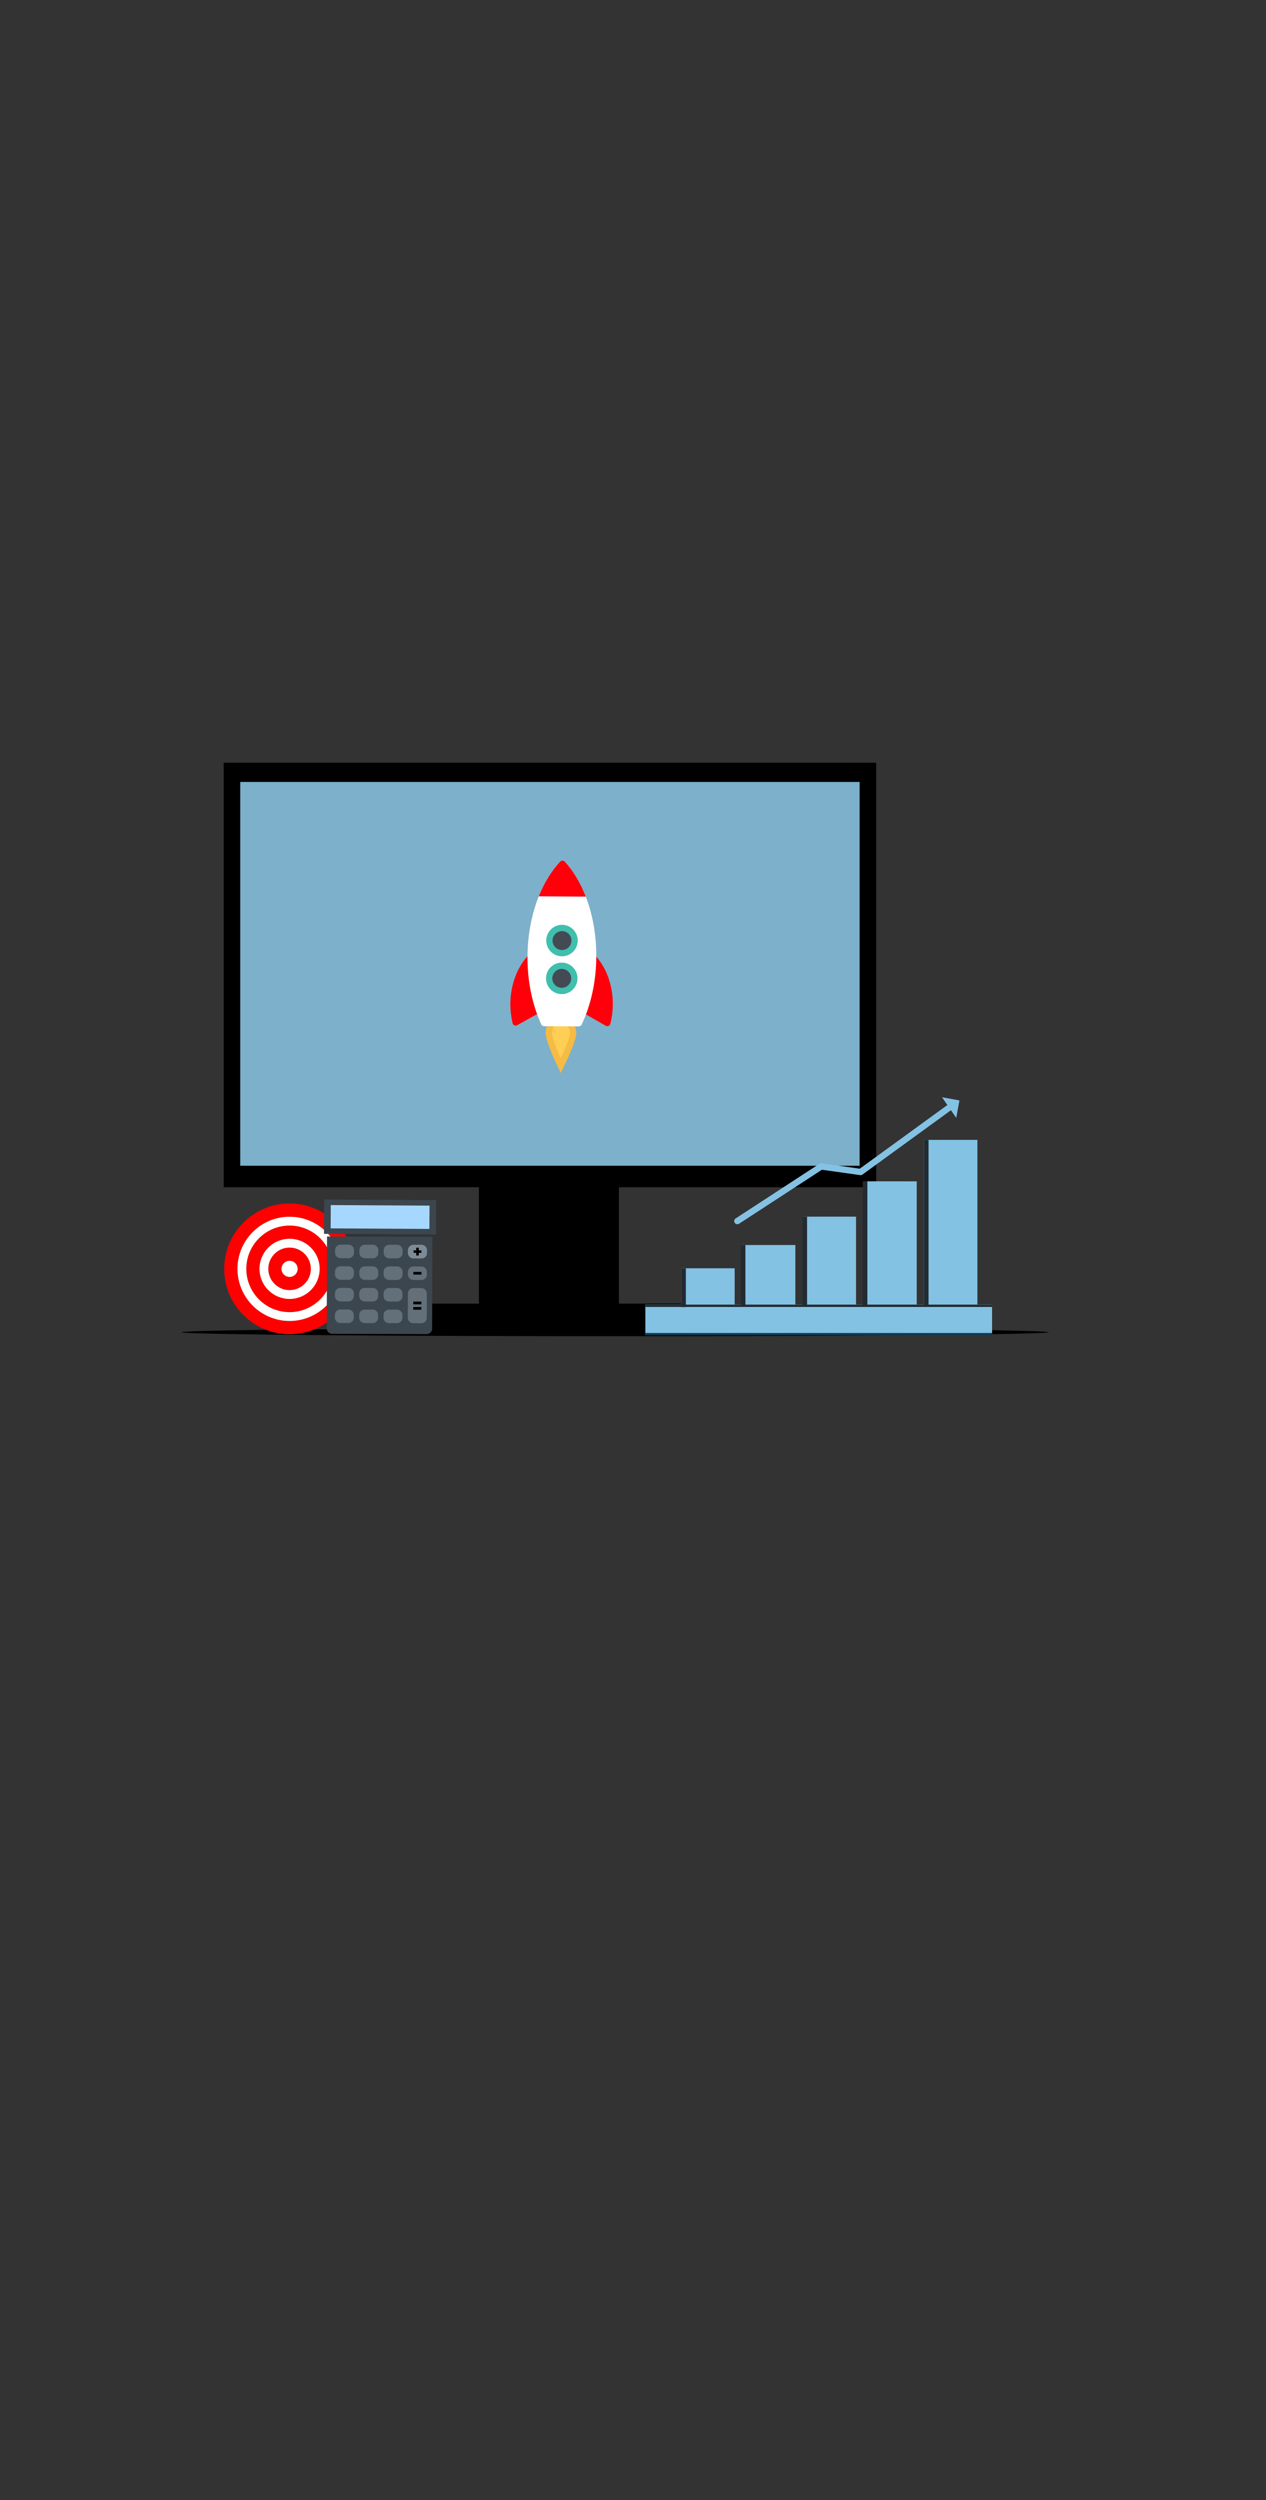 <?xml version='1.0' encoding='utf-8'?>
<svg xmlns="http://www.w3.org/2000/svg" version="1.1" width="1080px" height="2132px" viewBox="0 0 1080 2132"><rect x="0" y="0" width="1080" height="2132" fill="#333333" stroke="none"/> <g id="layer1"> <g style="fill:rgb(0,0,0); fill-opacity:1.0; stroke-linejoin: miter"> <path d="M408.555,977.4L468.266,977.4L527.978,977.4Q527.978,1052.82,527.978,1128.239Q468.266,1128.239,408.555,1128.239Q408.555,1052.819,408.555,977.4 Z"/> </g> <g style="fill:rgb(0,0,0); fill-opacity:1.0; stroke-linejoin: miter"> <path d="M190.819,650.46L469.14,650.461L747.461,650.461Q747.461,831.446,747.461,1012.432Q469.14,1012.432,190.819,1012.432Q190.819,831.446,190.819,650.46 Z"/> </g> <g style="fill:rgb(125,176,202); fill-opacity:1.0; stroke-linejoin: miter"> <path d="M204.944,666.796L469.14,666.797L733.336,666.797Q733.336,830.464,733.336,994.13Q469.14,994.13,204.944,994.13Q204.944,830.463,204.944,666.796 Z"/> </g> <g style="fill:rgb(0,0,0); fill-opacity:1.0; stroke-linejoin: miter"> <path d="M322.752,1111.719L468.266,1111.72L613.78,1111.721Q613.78,1123.298,613.78,1134.876Q468.266,1134.876,322.752,1134.877Q322.752,1123.298,322.752,1111.719 Z"/> </g> <g style="fill:rgb(0,0,0); fill-opacity:1.0; stroke-linejoin: miter"> <path d="M894.953,1136.073L891.574,1136.535Q867.552,1137.928,750.997,1138.763Q633.636,1139.598,474.596,1139.44Q322.813,1139.22,231.811,1138.15Q202.652,1137.804,183.776,1137.397L167.911,1136.977Q154.836,1136.544,154.689,1136.074Q158.658,1134.631,263.098,1133.672Q367.538,1132.713,524.821,1132.676Q682.104,1132.713,786.544,1133.671Q890.984,1134.63,894.953,1136.073"/> </g> <g style="fill:rgb(132,194,227); fill-opacity:1.0; stroke-linejoin: miter"> <path d="M550.534,1112.434L698.428,1112.434L846.322,1112.435Q846.322,1125.112,846.322,1137.79Q698.428,1137.79,550.534,1137.79Q550.534,1125.112,550.534,1112.434"/> </g> <g style="fill:rgb(132,194,227); fill-opacity:1.0; stroke-linejoin: miter"> <path d="M736.478,1007.409L759.255,1007.409L782.032,1007.41Q782.032,1067.709,782.032,1128.009Q759.255,1128.009,736.478,1128.01Q736.478,1067.709,736.478,1007.409"/> </g> <g style="fill:rgb(132,194,227); fill-opacity:1.0; stroke-linejoin: miter"> <path d="M684.714,1037.523L730.268,1037.523L730.268,1128.009L684.714,1128.01L684.714,1037.523"/> </g> <g style="fill:rgb(132,194,227); fill-opacity:1.0; stroke-linejoin: miter"> <path d="M632.949,1061.706L655.726,1061.706L678.504,1061.706Q678.504,1094.858,678.504,1128.009Q655.726,1128.009,632.949,1128.01Q632.949,1094.858,632.949,1061.706"/> </g> <g style="fill:rgb(132,194,227); fill-opacity:1.0; stroke-linejoin: miter"> <path d="M788.242,972.055L811.02,972.056L833.797,972.056Q833.797,1050.033,833.797,1128.009Q811.02,1128.009,788.242,1128.01Q788.242,1050.033,788.242,972.055"/> </g> <g style="fill:rgb(132,194,227); fill-opacity:1.0; stroke-linejoin: miter"> <path d="M631.675,1041.647L631.675,1041.647L631.675,1041.649L627.533,1039.058L699.067,992.449C699.612,992.093,700.268,991.948,700.913,992.038L700.913,992.038L734.531,996.781L732.572,997.269L810.503,940.643C811.706,939.769,813.39,940.035,814.264,941.239C815.138,942.441,814.872,944.125,813.668,945L813.668,945L735.738,1001.626C735.173,1002.037,734.47,1002.211,733.779,1002.114L733.779,1002.114L700.16,997.371L702.006,996.961L630.473,1043.569C629.595,1044.141,628.464,1044.152,627.576,1043.596C626.687,1043.04,626.202,1042.019,626.331,1040.979L626.331,1040.979L626.331,1040.979C626.516,1039.503,627.862,1038.457,629.337,1038.641C630.813,1038.826,631.86,1040.171,631.675,1041.647 Z"/> </g> <g style="fill:rgb(132,194,227); fill-opacity:1.0; stroke-linejoin: miter"> <path d="M803.603,935.692L803.603,935.692L815.739,953.301Q817.107,945.865,818.475,938.428L803.603,935.692"/> </g> <g style="fill:rgb(132,194,227); fill-opacity:1.0; stroke-linejoin: miter"> <path d="M581.184,1081.561L603.962,1081.562L626.739,1081.563Q626.739,1105.91,626.739,1130.257Q603.962,1130.257,581.184,1130.257Q581.184,1105.91,581.184,1081.561"/> </g> <g style="fill:rgb(15,59,82); fill-opacity:0.996; stroke-linejoin: miter"> <path d="M550.464,1136.723L698.418,1136.723L846.373,1136.724Q846.373,1137.713,846.373,1138.703Q698.418,1138.703,550.464,1138.703Q550.464,1137.713,550.464,1136.723"/> </g> <g style="fill:rgb(34,43,50); fill-opacity:1.0; stroke-linejoin: miter"> <path d="M550.507,1112.54L846.416,1112.54L846.416,1114.52L550.507,1114.521L550.507,1112.54"/> </g> <g style="fill:rgb(34,43,50); fill-opacity:1.0; stroke-linejoin: miter"> <path d="M788.188,972.047L790.152,972.047L792.116,972.048Q792.116,1042.649,792.116,1113.252Q790.152,1113.252,788.188,1113.252Q788.188,1042.649,788.188,972.047"/> </g> <g style="fill:rgb(34,43,50); fill-opacity:1.0; stroke-linejoin: miter"> <path d="M735.999,1007.416L737.963,1007.416L739.928,1007.416Q739.928,1060.538,739.928,1113.659Q737.963,1113.659,735.999,1113.66Q735.999,1060.538,735.999,1007.416"/> </g> <g style="fill:rgb(34,43,50); fill-opacity:1.0; stroke-linejoin: miter"> <path d="M684.554,1037.486L686.518,1037.486L688.483,1037.487Q688.483,1075.442,688.483,1113.398Q686.518,1113.398,684.554,1113.398Q684.554,1075.442,684.554,1037.486"/> </g> <g style="fill:rgb(34,43,50); fill-opacity:1.0; stroke-linejoin: miter"> <path d="M631.967,1061.643L633.931,1061.644L635.896,1061.644Q635.896,1087.297,635.896,1112.95Q633.931,1112.95,631.967,1112.95Q631.967,1087.297,631.967,1061.643"/> </g> <g style="fill:rgb(34,43,50); fill-opacity:1.0; stroke-linejoin: miter"> <path d="M581.155,1081.512L583.12,1081.512L585.084,1081.513Q585.084,1098.072,585.084,1114.633Q583.12,1114.633,581.155,1114.633Q581.155,1098.072,581.155,1081.512"/> </g> <g style="fill:rgb(255,0,0); fill-opacity:1.0; stroke-linejoin: miter"> <path d="M247.03,1026.283C216.284,1026.283,191.271,1051.296,191.271,1082.042C191.271,1112.787,216.284,1137.801,247.03,1137.801C277.776,1137.801,302.789,1112.787,302.789,1082.042C302.789,1051.296,277.776,1026.283,247.03,1026.283 Z M247.03,1126.421C222.559,1126.421,202.65,1106.513,202.65,1082.042C202.65,1057.57,222.559,1037.662,247.03,1037.662C271.501,1037.662,291.41,1057.57,291.41,1082.042C291.41,1106.513,271.501,1126.421,247.03,1126.421 Z M247.03,1045.058C226.637,1045.058,210.047,1061.649,210.047,1082.042C210.047,1102.434,226.637,1119.025,247.03,1119.025C267.423,1119.025,284.013,1102.434,284.013,1082.042C284.013,1061.649,267.423,1045.058,247.03,1045.058 Z M247.03,1107.645C232.912,1107.645,221.426,1096.159,221.426,1082.042C221.426,1067.923,232.912,1056.438,247.03,1056.438C261.148,1056.438,272.634,1067.923,272.634,1082.042C272.634,1096.159,261.148,1107.645,247.03,1107.645 Z M247.03,1063.835C236.991,1063.835,228.823,1072.002,228.823,1082.042C228.823,1092.081,236.991,1100.248,247.03,1100.248C257.069,1100.248,265.237,1092.081,265.237,1082.042C265.237,1072.002,257.069,1063.835,247.03,1063.835 Z M247.03,1088.869C243.265,1088.869,240.202,1085.806,240.202,1082.042C240.202,1078.277,243.265,1075.214,247.03,1075.214C250.795,1075.214,253.858,1078.277,253.858,1082.042C253.858,1085.806,250.795,1088.869,247.03,1088.869 Z"/> </g> <g style="fill:rgb(255,255,255); fill-opacity:1.0; stroke-linejoin: miter"> <path d="M247.03,1045.126C267.385,1045.126,283.945,1061.686,283.945,1082.042C283.945,1102.397,267.385,1118.957,247.03,1118.957C226.675,1118.957,210.115,1102.397,210.115,1082.042C210.115,1061.686,226.675,1045.126,247.03,1045.126 Z M247.03,1037.594C222.522,1037.594,202.583,1057.533,202.583,1082.042C202.583,1106.55,222.522,1126.489,247.03,1126.489C271.538,1126.489,291.477,1106.55,291.477,1082.042C291.477,1057.533,271.538,1037.594,247.03,1037.594 Z"/> </g> <g style="fill:rgb(255,255,255); fill-opacity:1.0; stroke-linejoin: miter"> <path d="M247.03,1063.903C257.032,1063.903,265.169,1072.04,265.169,1082.042C265.169,1092.043,257.032,1100.181,247.03,1100.181C237.028,1100.181,228.891,1092.043,228.891,1082.042C228.891,1072.04,237.028,1063.903,247.03,1063.903 Z M247.03,1056.37C232.875,1056.37,221.359,1067.886,221.359,1082.042C221.359,1096.197,232.875,1107.713,247.03,1107.713C261.185,1107.713,272.701,1096.197,272.701,1082.042C272.701,1067.886,261.185,1056.37,247.03,1056.37 Z"/> </g> <g style="fill:rgb(255,255,255); fill-opacity:1.0; stroke-linejoin: miter"> <path d="M247.03,1075.146C243.228,1075.146,240.135,1078.239,240.135,1082.042C240.135,1085.843,243.228,1088.937,247.03,1088.937C250.832,1088.937,253.925,1085.843,253.925,1082.042C253.925,1078.239,250.832,1075.146,247.03,1075.146 Z"/> </g> <g style="fill:rgb(171,193,206); fill-opacity:1.0; stroke-linejoin: miter"> <path d="M479.11,878.473L479.111,878.473Q478.438,896.114,478.857,910.706Q479.13,905.586,479.163,900.262Q479.196,894.938,478.986,889.408L479.11,878.473"/> </g> <g style="fill:rgb(255,206,84); fill-opacity:1.0; stroke-linejoin: miter"> <path d="M478.363,908.876C477.207,906.404,475.758,903.242,474.326,899.896C468.916,887.279,468.123,882.694,468.136,881.08C468.148,878.658,468.846,876.345,470.149,874.388L470.599,873.71L470.606,861.025L486.869,862.298L486.548,873.791L486.999,874.494C488.28,876.464,488.945,878.788,488.936,881.214C488.92,882.825,488.077,887.403,482.509,899.945C481.03,903.272,479.544,906.425,478.363,908.876 Z"/> </g> <g style="fill:rgb(246,187,66); fill-opacity:1.0; stroke-linejoin: miter"> <path d="M467.926,858.12L467.914,872.899C466.383,875.198,465.47,878.01,465.451,881.066C465.402,888.872,478.321,915.029,478.321,915.029C478.321,915.029,491.569,889.042,491.621,881.228C491.637,878.181,490.76,875.351,489.255,873.03L489.622,859.823L467.926,858.12 Z M483.886,872.879L483.842,874.552L484.751,875.954C485.742,877.486,486.261,879.301,486.248,881.197C486.245,881.821,485.928,885.619,480.063,898.836C479.5,900.096,478.943,901.327,478.398,902.503C477.87,901.318,477.326,900.082,476.787,898.818C471.086,885.526,470.814,881.727,470.823,881.097C470.832,879.198,471.376,877.392,472.387,875.879L473.288,874.525L473.289,872.899L473.29,863.933L484.11,864.779L483.886,872.879 Z"/> </g> <g style="fill:rgb(255,0,10); fill-opacity:1.0; stroke-linejoin: miter"> <path d="M498.794,863.971C499.37,862.41,499.915,860.819,500.43,859.208L506.859,822.085C506.928,820.37,506.967,818.648,506.983,816.925C506.984,815.927,506.985,814.929,506.969,813.936C516.7,823.958,522.882,839.332,522.776,856.53C522.738,862.259,522.009,867.772,520.685,872.951C520.676,872.988,520.622,873.191,520.622,873.191C520.286,874.299,519.252,875.103,518.037,875.096C517.632,875.091,517.251,874.996,516.912,874.832C516.912,874.832,516.648,874.7,516.545,874.63L498.641,864.377C498.695,864.24,498.74,864.106,498.794,863.971 Z"/> </g> <g style="fill:rgb(255,0,10); fill-opacity:1.0; stroke-linejoin: miter"> <path d="M451.738,813.58C451.712,814.575,451.7,815.573,451.691,816.574C451.683,818.294,451.699,820.017,451.75,821.73C448.461,826.041,457.708,858.939,457.708,858.939C458.206,860.553,458.729,862.149,459.284,863.722C459.331,863.859,459.383,863.99,459.43,864.127L441.395,874.157C441.294,874.223,441.025,874.355,441.025,874.355C440.684,874.514,440.304,874.601,439.895,874.601C438.679,874.594,437.661,873.776,437.336,872.661C437.336,872.661,437.285,872.463,437.279,872.424C436.018,867.23,435.356,861.712,435.392,855.98C435.501,838.773,441.875,823.48,451.738,813.58 Z"/> </g> <g style="fill:rgb(255,255,255); fill-opacity:1.0; stroke-linejoin: miter"> <path d="M449.985,815.588C449.852,837.146,454.267,857.261,461.762,873.571C462.197,874.471,463.102,875.096,464.17,875.1L493.76,875.291C494.825,875.292,495.741,874.683,496.187,873.787C503.889,857.571,508.557,837.518,508.69,815.96C508.907,782.466,498.29,752.793,481.876,734.757C481.388,734.218,480.641,733.832,479.857,733.824C479.068,733.822,478.319,734.196,477.819,734.734C461.18,752.562,450.196,782.099,449.985,815.588 Z"/> </g> <g style="fill:rgb(67,74,84); fill-opacity:1.0; stroke-linejoin: miter"> <path d="M486.972,809.734C484.929,811.751,482.223,812.849,479.358,812.831C476.489,812.81,473.797,811.677,471.78,809.636C469.764,807.593,468.665,804.888,468.68,802.018C468.698,799.153,469.836,796.455,471.873,794.444C473.915,792.427,476.621,791.329,479.493,791.342C485.417,791.382,490.207,796.232,490.17,802.154C490.146,805.025,489.014,807.717,486.977,809.728C486.972,809.734,486.972,809.734,486.972,809.734 Z"/> </g> <g style="fill:rgb(67,74,84); fill-opacity:1.0; stroke-linejoin: miter"> <path d="M486.769,841.962C484.726,843.979,482.023,845.079,479.155,845.059C476.289,845.041,473.594,843.906,471.58,841.866C469.563,839.824,468.462,837.115,468.478,834.247C468.496,831.38,469.628,828.689,471.67,826.673C473.713,824.655,476.418,823.558,479.29,823.57C485.214,823.61,490.004,828.46,489.967,834.382C489.946,837.256,488.811,839.945,486.769,841.962L486.769,841.962 Z"/> </g> <g style="fill:rgb(64,190,174); fill-opacity:1.0; stroke-linejoin: miter"> <path d="M479.512,788.657C475.924,788.637,472.539,790.013,469.986,792.534C467.439,795.049,466.021,798.417,465.996,802.005C465.976,805.587,467.349,808.975,469.867,811.525C472.388,814.077,475.755,815.49,479.341,815.518C482.928,815.538,486.311,814.159,488.858,811.644C491.411,809.123,492.832,805.759,492.857,802.171C492.904,794.766,486.917,788.703,479.512,788.657 Z M487.482,802.137C487.465,804.364,486.555,806.372,485.085,807.823C483.621,809.269,481.596,810.16,479.375,810.143C474.925,810.115,471.34,806.485,471.368,802.035C471.38,799.814,472.298,797.804,473.762,796.357C475.233,794.906,477.248,794.018,479.476,794.029C483.925,794.057,487.51,797.688,487.482,802.137 Z"/> </g> <g style="fill:rgb(64,190,174); fill-opacity:1.0; stroke-linejoin: miter"> <path d="M469.787,824.765C467.234,827.286,465.819,830.645,465.793,834.233C465.768,837.82,467.146,841.203,469.667,843.756C472.185,846.306,475.547,847.724,479.138,847.747C482.726,847.766,486.105,846.396,488.658,843.875C491.211,841.354,492.629,837.987,492.655,834.399C492.702,826.995,486.715,820.932,479.31,820.885C475.722,820.866,472.34,822.244,469.787,824.765 Z M487.279,834.365C487.266,836.595,486.352,838.6,484.882,840.051C483.417,841.497,481.396,842.391,479.172,842.371C474.722,842.344,471.137,838.713,471.165,834.264C471.177,832.042,472.095,830.032,473.56,828.586C475.03,827.134,477.045,826.246,479.273,826.257C483.723,826.285,487.307,829.916,487.279,834.365 Z"/> </g> <g style="fill:rgb(255,0,10); fill-opacity:1.0; stroke-linejoin: miter"> <path d="M499.73,764.609L459.597,764.36C464.29,752.66,470.513,742.564,477.819,734.734C478.319,734.196,479.068,733.822,479.857,733.824C480.641,733.832,481.388,734.218,481.876,734.757C489.091,742.681,495.181,752.854,499.73,764.609 Z"/> </g> <g style="fill:rgb(99,112,121); fill-opacity:1.0; stroke-linejoin: miter"> <path d="M285.453,1058.938L325.217,1059.169L364.981,1059.4Q364.765,1096.638,364.548,1133.876Q324.784,1133.645,285.02,1133.414Q285.236,1096.175,285.453,1058.938"/> </g> <g style="fill:rgb(60,70,79); fill-opacity:1.0; stroke-linejoin: miter"> <path d="M278.735,1132.807C278.727,1135.353,280.783,1137.422,283.33,1137.429L364.004,1137.666C366.551,1137.674,368.62,1135.616,368.629,1133.071L368.858,1054.701L278.964,1054.437L278.735,1132.807 Z M348.079,1066.164C348.086,1063.619,350.156,1061.56,352.702,1061.568L359.617,1061.588C362.164,1061.597,364.221,1063.665,364.214,1066.212L364.207,1068.516C364.199,1071.063,362.13,1073.121,359.584,1073.113L352.669,1073.093C350.122,1073.085,348.064,1071.016,348.072,1068.469L348.079,1066.164 Z M348.025,1084.605C348.033,1082.057,350.102,1080.0,352.649,1080.009L359.563,1080.028C362.11,1080.036,364.168,1082.106,364.161,1084.652L364.153,1086.957C364.146,1089.503,362.077,1091.56,359.53,1091.553L352.615,1091.532C350.068,1091.525,348.01,1089.456,348.018,1086.909L348.025,1084.605 Z M347.972,1103.044C347.979,1100.498,350.048,1098.44,352.595,1098.448L359.51,1098.468C362.057,1098.476,364.114,1100.544,364.106,1103.092L364.046,1123.837C364.038,1126.383,361.969,1128.44,359.423,1128.433L352.508,1128.412C349.961,1128.405,347.903,1126.336,347.91,1123.789L347.972,1103.044 Z M327.333,1066.103C327.342,1063.557,329.41,1061.5,331.957,1061.506L338.872,1061.528C341.419,1061.535,343.476,1063.605,343.469,1066.151L343.462,1068.456C343.455,1071.003,341.386,1073.06,338.839,1073.052L331.923,1073.032C329.376,1073.024,327.32,1070.956,327.327,1068.408L327.333,1066.103 Z M327.28,1084.544C327.287,1081.997,329.356,1079.94,331.904,1079.948L338.819,1079.967C341.366,1079.976,343.423,1082.045,343.415,1084.592L343.409,1086.896C343.4,1089.442,341.332,1091.499,338.785,1091.491L331.869,1091.472C329.322,1091.463,327.266,1089.395,327.273,1086.849L327.28,1084.544 Z M327.226,1102.983C327.233,1100.437,329.303,1098.379,331.849,1098.387L338.765,1098.408C341.312,1098.415,343.369,1100.484,343.361,1103.031L343.355,1105.336C343.347,1107.882,341.279,1109.94,338.732,1109.932L331.816,1109.912C329.269,1109.905,327.212,1107.836,327.22,1105.288L327.226,1102.983 Z M327.172,1121.423C327.18,1118.876,329.248,1116.819,331.795,1116.825L338.711,1116.846C341.258,1116.853,343.314,1118.924,343.307,1121.47L343.301,1123.775C343.293,1126.322,341.224,1128.379,338.678,1128.372L331.762,1128.351C329.215,1128.344,327.158,1126.275,327.166,1123.728L327.172,1121.423 Z M306.588,1066.042C306.598,1063.497,308.666,1061.44,311.213,1061.447L318.128,1061.468C320.675,1061.475,322.731,1063.543,322.723,1066.089L322.717,1068.395C322.71,1070.941,320.641,1072.999,318.094,1072.992L311.179,1072.972C308.632,1072.964,306.575,1070.894,306.582,1068.348L306.588,1066.042 Z M306.535,1084.484C306.543,1081.936,308.611,1079.878,311.159,1079.887L318.074,1079.907C320.621,1079.915,322.677,1081.983,322.67,1084.531L322.663,1086.835C322.655,1089.382,320.587,1091.44,318.04,1091.432L311.125,1091.411C308.578,1091.404,306.521,1089.334,306.529,1086.788L306.535,1084.484 Z M306.481,1102.924C306.489,1100.377,308.558,1098.319,311.105,1098.327L318.02,1098.347C320.567,1098.354,322.623,1100.423,322.616,1102.969L322.609,1105.275C322.602,1107.822,320.534,1109.88,317.987,1109.873L311.071,1109.853C308.525,1109.844,306.468,1107.775,306.475,1105.228L306.481,1102.924 Z M306.428,1121.363C306.435,1118.816,308.504,1116.759,311.051,1116.766L317.966,1116.787C320.513,1116.795,322.569,1118.862,322.562,1121.409L322.556,1123.714C322.548,1126.262,320.48,1128.32,317.933,1128.312L311.017,1128.292C308.471,1128.284,306.413,1126.216,306.421,1123.668L306.428,1121.363 Z M285.844,1065.981C285.853,1063.436,287.922,1061.379,290.469,1061.386L297.383,1061.407C299.93,1061.414,301.988,1063.483,301.979,1066.03L301.972,1068.335C301.965,1070.881,299.896,1072.938,297.349,1072.931L290.434,1072.911C287.887,1072.903,285.83,1070.834,285.837,1068.287L285.844,1065.981 Z M285.791,1084.423C285.798,1081.875,287.868,1079.819,290.414,1079.825L297.329,1079.847C299.876,1079.853,301.933,1081.923,301.926,1084.469L301.919,1086.775C301.911,1089.321,299.842,1091.379,297.295,1091.371L290.38,1091.35C287.833,1091.343,285.776,1089.274,285.784,1086.727L285.791,1084.423 Z M285.737,1102.862C285.744,1100.316,287.813,1098.259,290.36,1098.265L297.275,1098.286C299.822,1098.294,301.879,1100.363,301.871,1102.91L301.865,1105.214C301.858,1107.763,299.788,1109.82,297.241,1109.811L290.326,1109.792C287.78,1109.783,285.723,1107.714,285.73,1105.168L285.737,1102.862 Z M285.683,1121.302C285.69,1118.755,287.759,1116.698,290.306,1116.705L297.221,1116.726C299.768,1116.734,301.825,1118.802,301.818,1121.35L301.811,1123.654C301.804,1126.201,299.735,1128.258,297.188,1128.251L290.273,1128.23C287.726,1128.223,285.669,1126.153,285.676,1123.607L285.683,1121.302 Z"/> </g> <g style="fill:rgb(0,0,0); fill-opacity:1.0; stroke-linejoin: miter"> <path d="M354.98,1070.795L357.285,1070.802L357.292,1068.497L359.597,1068.503L359.604,1066.199L357.298,1066.191L357.306,1063.887L355.001,1063.88L354.994,1066.184L352.689,1066.179L352.682,1068.483L354.987,1068.489 Z"/> </g> <g style="fill:rgb(0,0,0); fill-opacity:1.0; stroke-linejoin: miter"> <path d="M352.561,1109.973L359.476,1109.994L359.47,1112.299L352.555,1112.279L352.561,1109.973 Z"/> </g> <g style="fill:rgb(0,0,0); fill-opacity:1.0; stroke-linejoin: miter"> <path d="M352.635,1084.619L359.551,1084.639L359.543,1086.944L352.628,1086.924L352.635,1084.619 Z"/> </g> <g style="fill:rgb(0,0,0); fill-opacity:1.0; stroke-linejoin: miter"> <path d="M352.547,1114.583L359.463,1114.603L359.456,1116.908L352.54,1116.887L352.547,1114.583 Z"/> </g> <g style="fill:rgb(60,70,79); fill-opacity:1.0; stroke-linejoin: miter"> <path d="M276.563,1022.899L276.393,1052.165L276.579,1052.188L371.915,1052.722L372.085,1023.455L276.563,1022.92"/> </g> <g style="fill:rgb(166,216,255); fill-opacity:1.0; stroke-linejoin: miter"> <path d="M282.17,1027.63L282.055,1047.499L282.219,1047.523L366.308,1047.989L366.424,1028.12L282.17,1027.651"/> </g> <g style="fill:rgb(125,139,150); fill-opacity:1.0; stroke-linejoin: miter"> <path d="M357.245,1063.947L357.238,1066.191C357.238,1066.207,357.244,1066.223,357.256,1066.234C357.267,1066.245,357.282,1066.252,357.298,1066.252L357.298,1066.252L359.543,1066.258L359.537,1068.442L357.292,1068.436C357.259,1068.436,357.232,1068.463,357.232,1068.496L357.225,1070.741L355.041,1070.735L355.047,1068.49C355.047,1068.474,355.041,1068.458,355.03,1068.447C355.018,1068.436,355.003,1068.429,354.987,1068.429L354.987,1068.43L352.743,1068.423L352.749,1066.239L354.994,1066.245C355.027,1066.245,355.054,1066.217,355.054,1066.185L355.061,1063.941L357.245,1063.947 Z M359.629,1061.528L359.623,1061.529L359.617,1061.529L352.703,1061.508C350.122,1061.5,348.026,1063.585,348.018,1066.164L348.011,1068.469C348.004,1071.044,350.081,1073.138,352.655,1073.153L352.655,1073.154L352.662,1073.153L352.669,1073.154L359.584,1073.174C362.163,1073.181,364.26,1071.097,364.267,1068.516L364.274,1066.212C364.282,1063.637,362.204,1061.543,359.629,1061.528 Z"/> </g> </g> </svg>